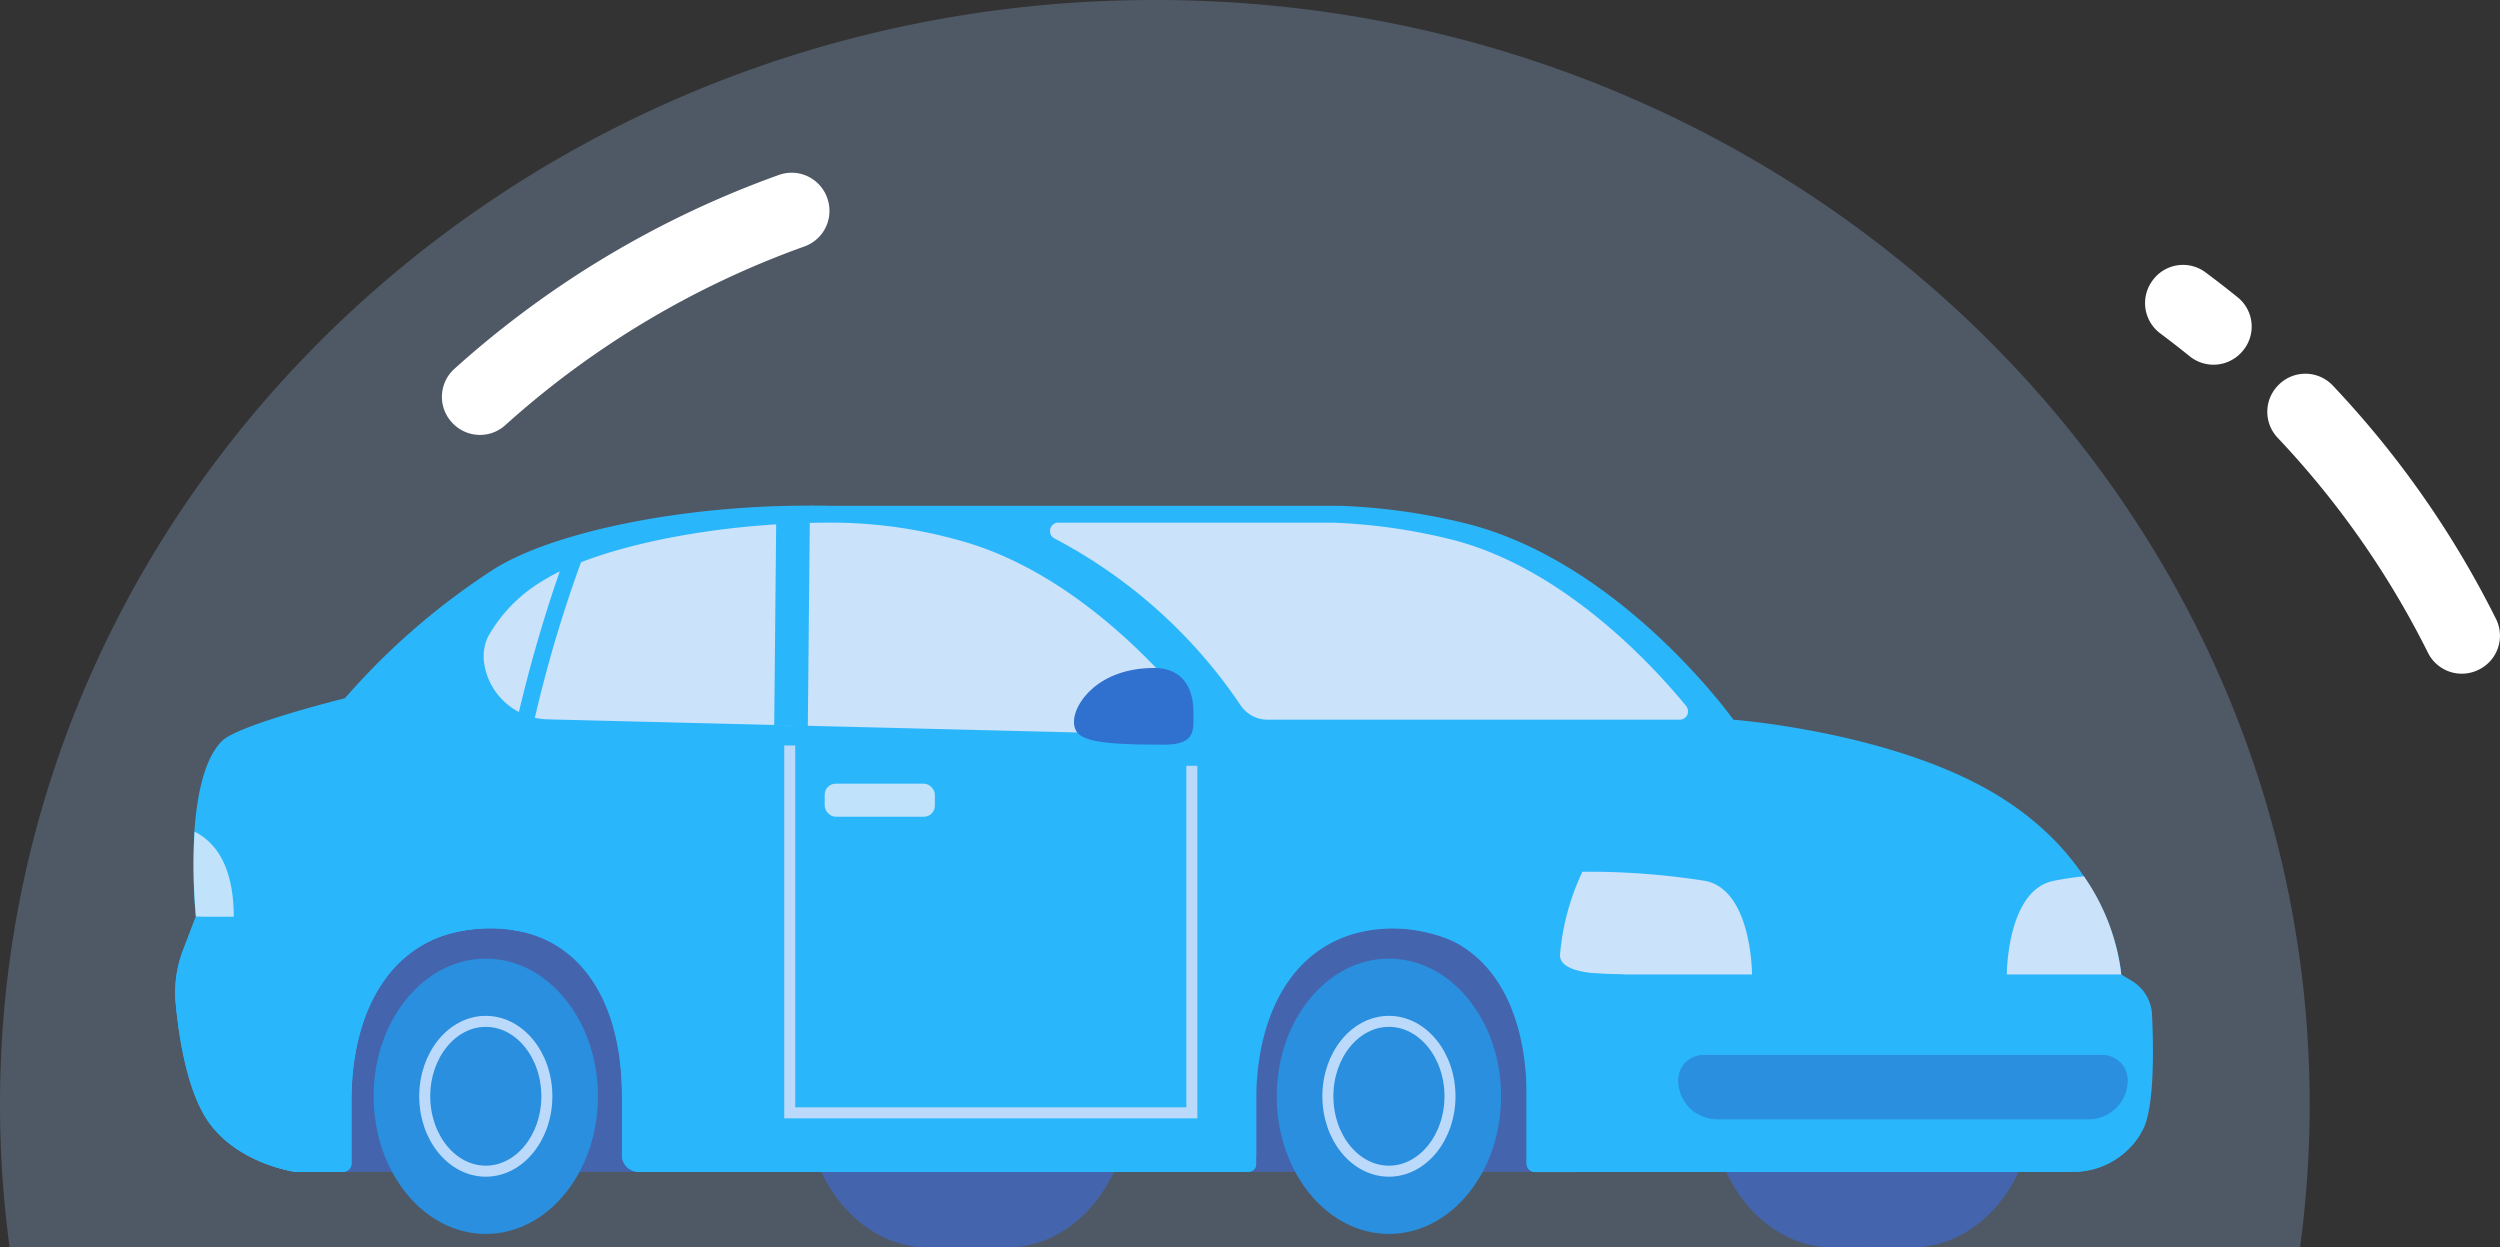 <svg xmlns="http://www.w3.org/2000/svg" width="226.924" height="113.234" viewBox="0 0 226.924 113.234"><rect x="0" y="0" width="226.924" height="113.234" fill="#333333" stroke="none"/><defs><style>.a{fill:#244395;}.b{fill:#007dd8;}.c{fill:none;stroke:#c6e4ff;}.d{fill:#00b3ff;}.e{fill:#dbeeff;}.f{fill:#cdf0ff;}.g{fill:#0854c4;}.h{fill:#9cbfef;opacity:0.269;}.i{fill:#fff;}</style></defs><g transform="translate(-422.576 -243.266)"><g transform="translate(-4783.51 -1168)"><g transform="translate(5279.143 1497.05)"><g transform="translate(11.188)"><path class="a" d="M80.274-2771.578c0,7.581-5.007,13.726-11.184,13.726H61.9V-2785.3H69.09C75.268-2785.3,80.274-2779.152,80.274-2771.578Z" transform="translate(-61.904 2785.297)"/></g><g transform="translate(0 0)"><ellipse class="a" cx="11.184" cy="13.725" rx="11.184" ry="13.725"/></g></g><g transform="translate(5361.263 1497.05)"><g transform="translate(11.188)"><path class="a" d="M1067.171-2771.578c0,7.581-5.008,13.726-11.183,13.726H1048.8V-2785.3h7.186C1062.166-2785.3,1067.171-2779.152,1067.171-2771.578Z" transform="translate(-1048.802 2785.297)"/></g><g transform="translate(0 0)"><ellipse class="a" cx="11.184" cy="13.725" rx="11.184" ry="13.725"/></g></g><g transform="translate(5234.539 1492.943)"><rect class="a" width="114.16" height="24.691"/></g><g transform="translate(5321.978 1498.28)"><ellipse class="b" cx="10.181" cy="12.495" rx="10.181" ry="12.495"/></g><g transform="translate(5240 1498.28)"><ellipse class="b" cx="10.181" cy="12.495" rx="10.181" ry="12.495"/></g><g transform="translate(5326.616 1503.977)"><path class="c" d="M497-2696.5c-3.06,0-5.543-3.052-5.543-6.8s2.486-6.8,5.543-6.8,5.542,3.052,5.542,6.8S500.055-2696.5,497-2696.5Z" transform="translate(-491.457 2710.097)"/></g><g transform="translate(5244.639 1503.977)"><path class="c" d="M497-2696.5c-3.06,0-5.543-3.052-5.543-6.8s2.486-6.8,5.543-6.8,5.542,3.052,5.542,6.8S500.055-2696.5,497-2696.5Z" transform="translate(-491.457 2710.097)"/></g><g transform="translate(5277.171 1457.177)"><path class="d" d="M28.007-3218.318a3.767,3.767,0,0,0-1.813-3.037l-.981-.595s-.547-10.617-12.74-17.124c-9.4-5.02-22.464-6-22.464-6s-10.07-14.14-24.081-17.766a56.469,56.469,0,0,0-11.658-1.653H-93.843l-2.4,23.256,71.11,12.574-.124,24.624H21.124a7.15,7.15,0,0,0,6.1-3.909C28.236-3210.03,28.147-3215.383,28.007-3218.318Z" transform="translate(96.247 3264.491)"/></g><g transform="translate(5221.985 1457.172)"><path class="d" d="M-627.076-3221.407l-.981-.6s-.547-10.617-12.741-17.123c-9.4-5.019-22.464-6-22.464-6s-10.07-14.139-24.081-17.766-35.266-.858-43.177,4.1a63.812,63.812,0,0,0-13.535,11.725s-9.675,2.4-11.151,3.876c-3.671,3.67-2.383,15.949-2.383,15.949l-1.167,3.058a10.728,10.728,0,0,0-.661,4.836c.268,2.836.939,7.3,2.591,10.121,2.574,4.383,8.261,5.145,8.261,5.145h1.652a.763.763,0,0,0,.762-.762h0v-5.728a15.49,15.49,0,0,1,14.691-15.605,15.249,15.249,0,0,1,15.8,14.684v.006c.007.185.01.374.01.556v5.319a1.524,1.524,0,0,0,1.525,1.525h48.046a1.525,1.525,0,0,0,1.525-1.525h0v-4.969a15.491,15.491,0,0,1,14.691-15.606,15.252,15.252,0,0,1,15.8,14.688v0c.007.184.01.374.01.555v6.1a.762.762,0,0,0,.763.763h1.144a7.146,7.146,0,0,0,6.1-3.908C-625.034-3210.082-626-3220.759-627.076-3221.407Z" transform="translate(759.463 3264.545)"/></g><g transform="translate(5249.985 1458.703)"><path class="e" d="M-359.288-3230c-3.019-3.658-10.832-12.048-20.828-14.63a43.027,43.027,0,0,0-11.674-1.519c-10.316.042-20.889,2.2-25.823,5.294a13.686,13.686,0,0,0-4.919,5.012,4.169,4.169,0,0,0-.354,2.6,5.968,5.968,0,0,0,5.827,4.952l53.509,1.325a10.846,10.846,0,0,0,3.611-.657,1.51,1.51,0,0,0,.9-1.937,1.506,1.506,0,0,0-.254-.444Z" transform="translate(422.957 3246.151)"/></g><g transform="translate(5301.394 1458.704)"><path class="e" d="M214.6-3228.247h37.429a.752.752,0,0,0,.743-.76.769.769,0,0,0-.17-.484c-3.285-3.995-11.193-12.437-21.033-15.042a52.6,52.6,0,0,0-11.018-1.6H195.6a.75.75,0,0,0-.74.762.763.763,0,0,0,.409.676,46.343,46.343,0,0,1,16.856,15.089A2.949,2.949,0,0,0,214.6-3228.247Z" transform="translate(-194.858 3246.135)"/></g><g transform="translate(5347.685 1490.392)"><path class="e" d="M756.881-2855.991h11.724s0-7.595-4.193-8.483a67.323,67.323,0,0,0-11.205-.839,21.888,21.888,0,0,0-2.034,7.573C751.169-2856.132,754.562-2855.991,756.881-2855.991Z" transform="translate(-751.173 2865.316)"/></g><g transform="translate(5388.245 1490.803)"><path class="e" d="M1245.62-2860.377c-1,.117-1.952.249-2.8.431-4.193.89-4.193,8.482-4.193,8.482h10.388A19.425,19.425,0,0,0,1245.62-2860.377Z" transform="translate(-1238.628 2860.377)"/></g><g transform="translate(5223.655 1486.75)"><path class="f" d="M-739.3-2909.081a51.224,51.224,0,0,0,.125,7.727h3.431C-735.754-2905.316-736.962-2907.88-739.3-2909.081Z" transform="translate(739.394 2909.081)"/></g><g transform="translate(5252.044 1495.613)"><path class="d" d="M-386.2-2780.541h54.523a1.525,1.525,0,0,0,1.525-1.525h0v-4.968c0-5.13-.747-9.78,3.112-12.647l-71.172-2.881c7.719.748,10.493,7.244,10.493,15.163v5.332a1.525,1.525,0,0,0,1.523,1.527h0Z" transform="translate(398.216 2802.563)"/></g><g transform="translate(5348.15 1514.246)"><g transform="translate(0)"><path class="d" d="M756.786-2578.637l-.017,3.39h46.385a7.223,7.223,0,0,0,5.811-3.39Z" transform="translate(-756.769 2578.637)"/></g></g><g transform="translate(5221.996 1494.472)"><path class="d" d="M-756.7-2798.267c2.573,4.384,8.261,5.146,8.261,5.146h4.338a.764.764,0,0,0,.763-.764h0v-5.727c0-8.27,3.745-15.314,12.009-15.605h.184l-26.311-1.065-1.167,3.058a10.728,10.728,0,0,0-.661,4.836C-759.019-2805.551-758.349-2801.083-756.7-2798.267Z" transform="translate(759.328 2816.282)"/></g><g transform="translate(5342.109 1499.266)"><path class="d" d="M686.717-2747.157v6.1a.763.763,0,0,0,.762.763h3.881a7.153,7.153,0,0,0,6.1-3.908c1.02-2.086.928-7.44.789-10.38a3.767,3.767,0,0,0-1.813-3.037l-.981-.6-11.286-.457C687.393-2755.883,686.717-2751.768,686.717-2747.157Z" transform="translate(-684.17 2758.672)"/></g><g transform="translate(5235.11 1480.03)"><path class="d" d="M-518.654-2983.321h-.061l-80.787-1.945a2.287,2.287,0,0,1-2.232-2.341,2.288,2.288,0,0,1,2.341-2.232h0l80.787,1.944a2.289,2.289,0,0,1,2.19,2.382,2.288,2.288,0,0,1-2.244,2.192Z" transform="translate(601.735 2989.839)"/></g><g transform="translate(5358.413 1507.022)"><path class="b" d="M917.365-2659.617H883.648a3.545,3.545,0,0,1-3.545-3.543h0a2.3,2.3,0,0,1,2.3-2.3h36.208a2.3,2.3,0,0,1,2.3,2.3h0A3.545,3.545,0,0,1,917.365-2659.617Z" transform="translate(-880.103 2665.46)"/></g><g transform="translate(5253.043 1458.702)"><g transform="translate(23.319)"><path class="d" d="M-105.78-3246.118l-.178,18.368,3.049.072.179-18.482Q-104.252-3246.176-105.78-3246.118Z" transform="translate(105.958 3246.163)"/></g><g transform="translate(0 2.698)"><path class="d" d="M-381.958-3213.12a129.451,129.451,0,0,0-4.244,14.506c.182.021.366.035.552.038l1,.025a120.374,120.374,0,0,1,4.563-15.189C-380.738-3213.54-381.37-3213.333-381.958-3213.12Z" transform="translate(386.202 3213.74)"/></g></g><g transform="translate(5254.496 1482.433)"><path class="d" d="M-362.026-2960.2h-6.349a.381.381,0,0,1-.381-.381.381.381,0,0,1,.381-.38h6.349a.381.381,0,0,1,.381.38A.381.381,0,0,1-362.026-2960.2Z" transform="translate(368.756 2960.957)"/></g><g transform="translate(5280.278 1483.054)"><path class="d" d="M-52.171-2952.741h-6.35a.381.381,0,0,1-.381-.381.38.38,0,0,1,.381-.38h6.35a.38.38,0,0,1,.381.38A.381.381,0,0,1-52.171-2952.741Z" transform="translate(58.902 2953.503)"/></g><g transform="translate(5304.22 1473.322)"><g transform="translate(-0.653 -1.419)"><path class="g" d="M143.52-3093.961c0,1.641.283,2.971-2.713,2.971-6.674,0-8.132-.451-8.132-2.1s2.22-4.864,7.277-4.864C142.944-3097.943,143.52-3095.6,143.52-3093.961Z" transform="translate(-132.675 3097.95)"/></g></g><g transform="translate(5224.399 1493.329)"><path class="d" d="M-607.915-2808.8v-3.683c0-9.669-4.6-17.537-14.268-17.537s-14.853,7.869-14.853,17.537v3.611l-53-2.336v-1.275c0-9.67-4.6-17.538-14.269-17.538s-14.848,7.865-14.848,17.538v1.171h-11.3c.077.149.148.311.232.453,2.573,4.385,8.261,5.147,8.261,5.147h4.338a.763.763,0,0,0,.763-.763h0v-5.728c0-8.268,3.745-15.313,12.01-15.6,8.675-.308,12.536,6.633,12.536,15.241v5.333a1.525,1.525,0,0,0,1.525,1.524h55.364a.683.683,0,0,0,.684-.684h0v-.077h0v-5.727c0-8.269,3.745-15.314,12.009-15.605,8.675-.307,12.537,6.634,12.537,15.24v6.1a.763.763,0,0,0,.762.763h3.873a7.223,7.223,0,0,0,5.81-3.388S-604.21-2808.88-607.915-2808.8Z" transform="translate(730.454 2830.019)"/></g><rect class="f" width="10" height="3" rx="1" transform="translate(5280.944 1482.401)"/><path class="c" d="M5277.771,1478.932v33.346h36.5v-31.5"/></g><g transform="translate(102.36 -1730.804)"><path class="h" d="M585.863,2073.319c0-55.366-46.931-100.25-104.824-100.25s-104.823,44.883-104.823,100.25a96.9,96.9,0,0,0,.874,12.984h207.9A96.792,96.792,0,0,0,585.863,2073.319Z" transform="translate(-56 1)"/><g transform="translate(526.019 2007.996)"><path class="i" d="M622.977,2048.777a81.079,81.079,0,0,0-13.635-19.5,3.425,3.425,0,0,1,.025-4.752l.034-.035a3.421,3.421,0,0,1,4.927.026,87.908,87.908,0,0,1,14.834,21.213,3.422,3.422,0,0,1-1.67,4.636l-.045.02A3.426,3.426,0,0,1,622.977,2048.777Z" transform="translate(-608.397 -2023.459)"/></g><g transform="translate(514.924 1998.117)"><path class="i" d="M596.34,2017.409q-1.3-1.05-2.633-2.046a3.435,3.435,0,0,1-.809-4.7l.028-.041a3.413,3.413,0,0,1,4.843-.834q1.506,1.12,2.966,2.3a3.413,3.413,0,0,1,.388,4.9l-.032.036A3.434,3.434,0,0,1,596.34,2017.409Z" transform="translate(-592.305 -2009.129)"/></g><g transform="translate(360.328 1989.744)"><path class="i" d="M437.568,2014.746l-.034-.035a3.421,3.421,0,0,1,.141-4.927,88.7,88.7,0,0,1,29.493-17.62,3.421,3.421,0,0,1,4.4,2.218l.014.046a3.426,3.426,0,0,1-2.136,4.241,81.794,81.794,0,0,0-27.135,16.213A3.424,3.424,0,0,1,437.568,2014.746Z" transform="translate(-436.555 -1991.967)"/></g></g></g></svg>